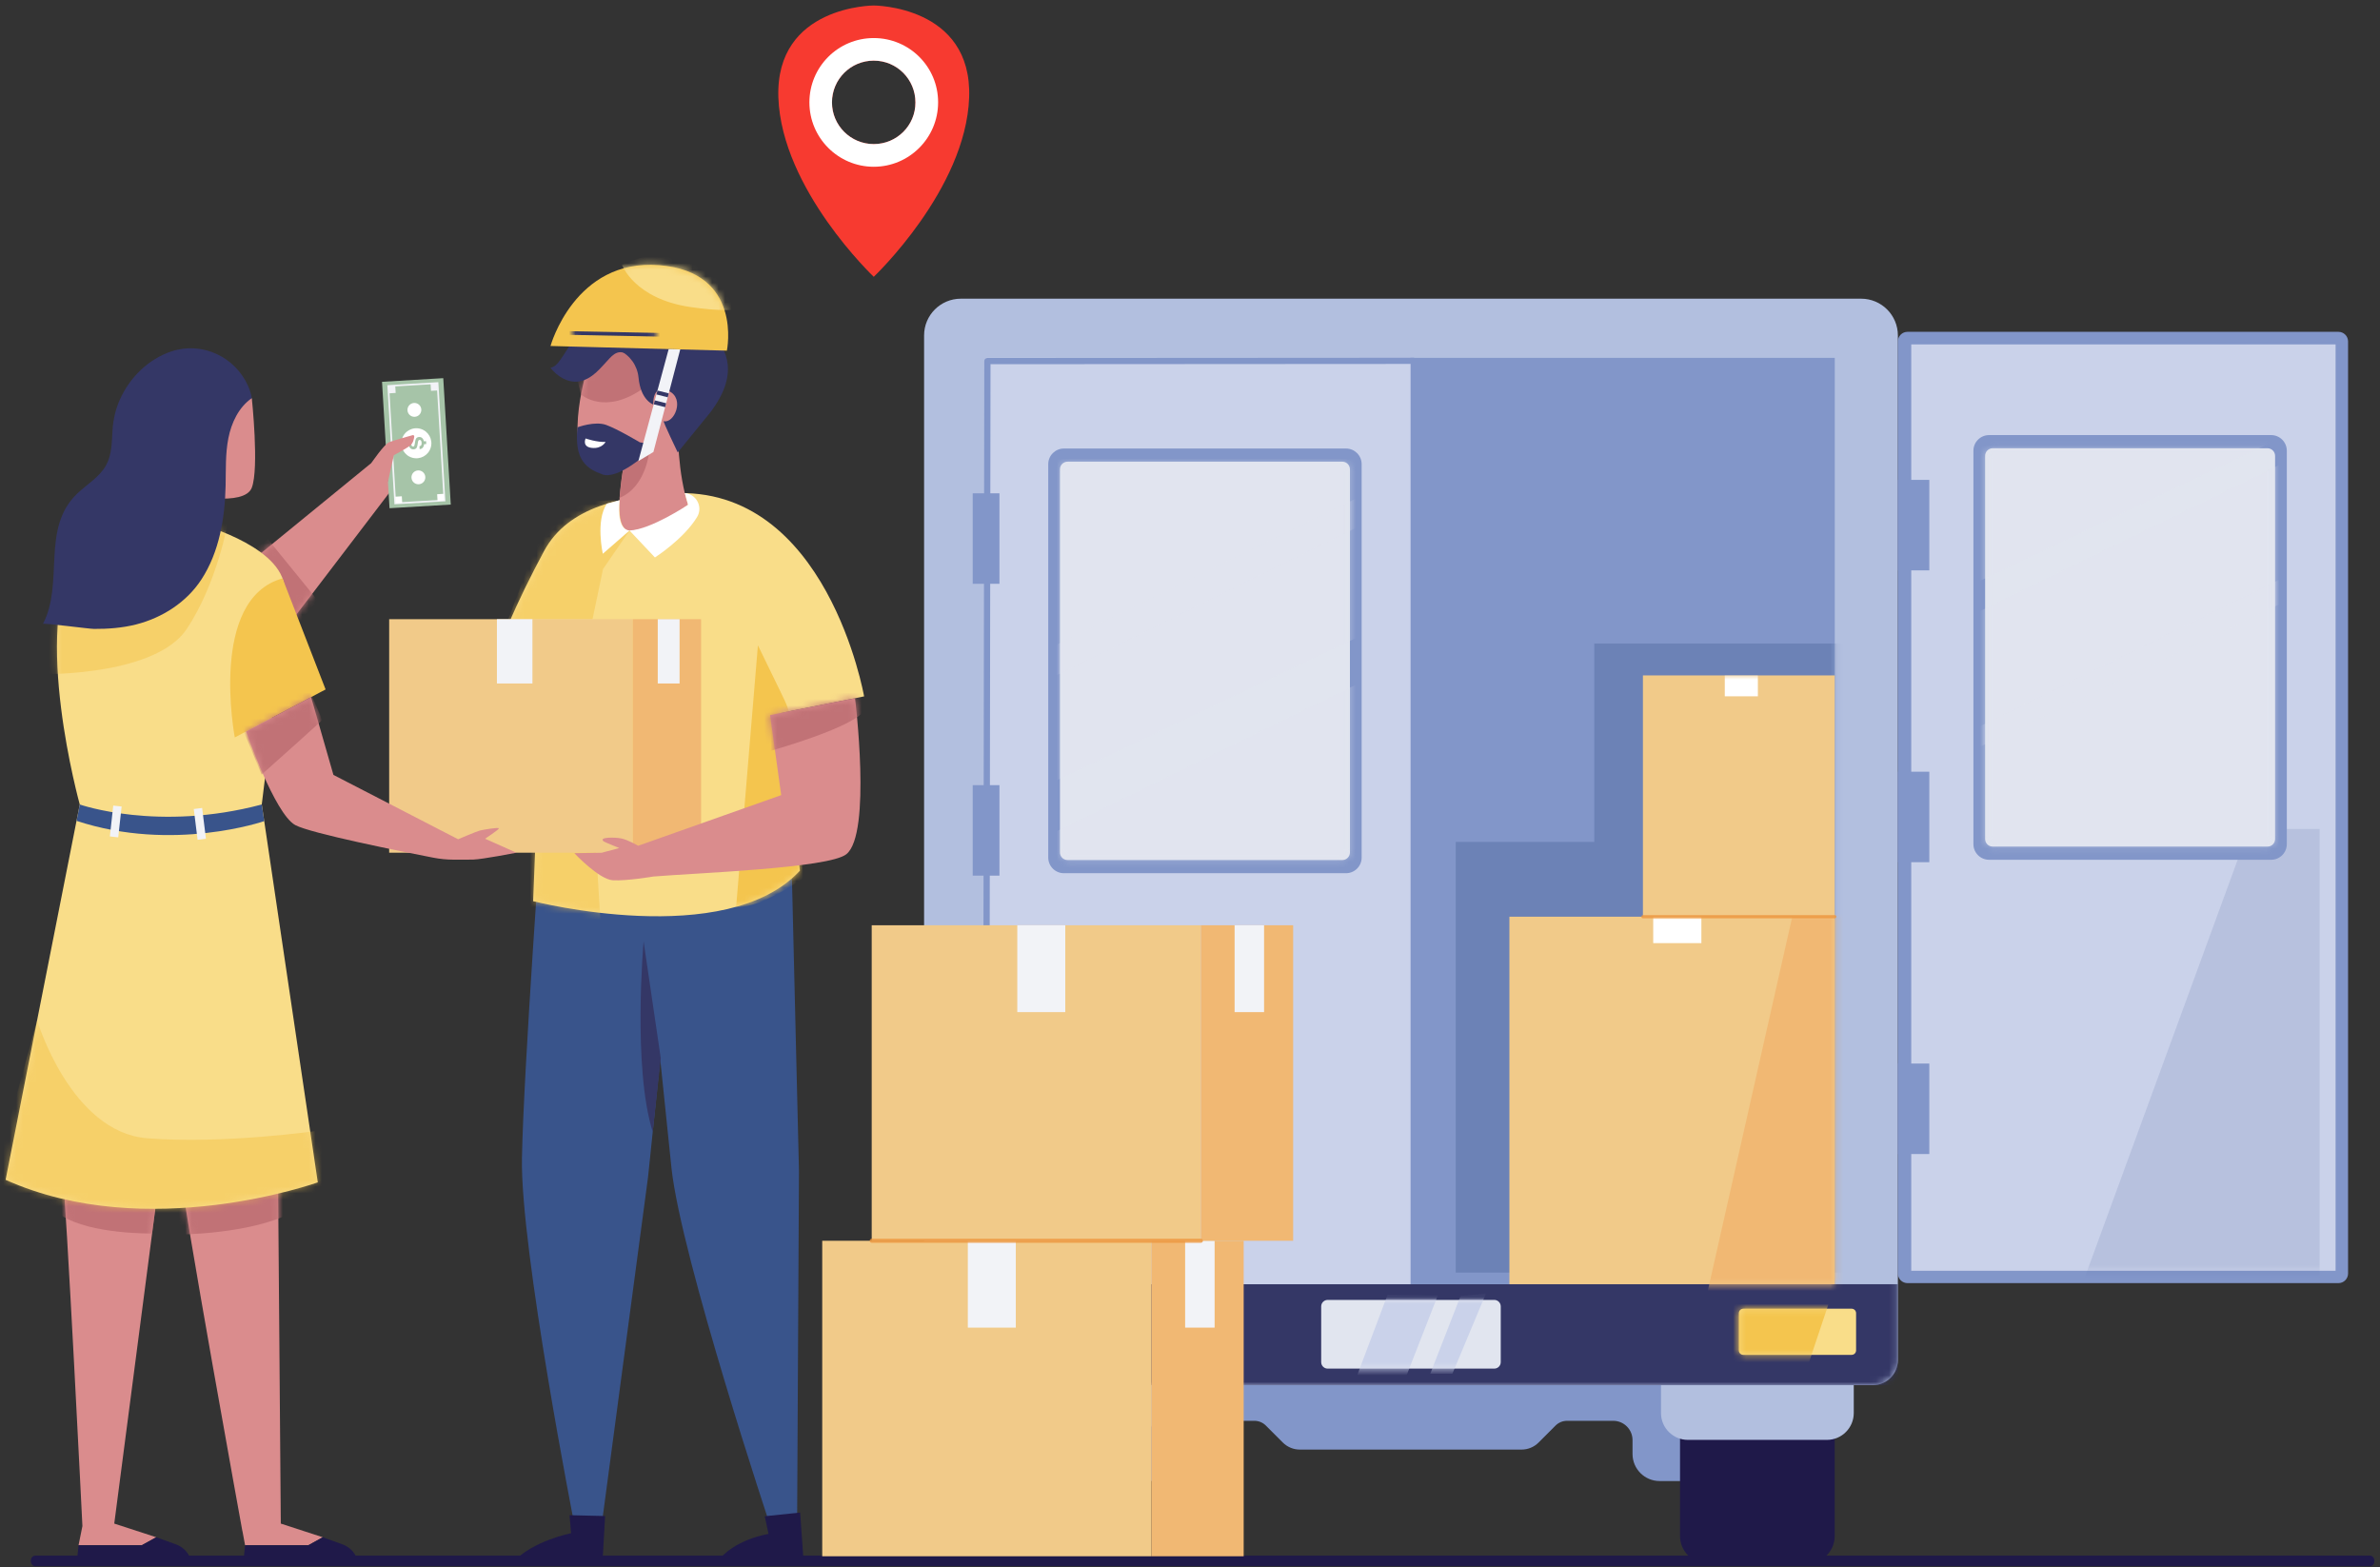 <svg width="366" height="241" viewBox="0 0 366 241" fill="none" xmlns="http://www.w3.org/2000/svg">
<rect x="0" y="0" width="366" height="241" fill="#333333" stroke="none"/>
<path d="M83.399 125.042C83.399 125.042 80.537 164.058 80.266 178.07C79.995 192.082 88.403 234.845 88.403 234.845L92.627 233.736L99.661 180.98L105.459 125.04L83.399 125.042Z" fill="#39548B"/>
<path d="M93.054 233.135L87.585 233.008L87.818 235.784C87.818 235.784 81.96 236.907 78.94 240.211H92.656L93.054 233.135Z" fill="#1F1949"/>
<path d="M98.141 130.062L103.26 179.619C104.768 193.553 118.538 234.902 118.538 234.902L122.586 233.267L122.867 180.044L121.606 127.55L99.837 130.424" fill="#39548B"/>
<path d="M123.045 232.601L117.604 233.169L118.186 235.893C118.186 235.893 112.768 236.675 110.192 240.336H123.595L123.045 232.601Z" fill="#1F1949"/>
<path d="M132.882 107.089C132.882 107.089 127.199 74.502 103.326 75.868C96.056 76.284 87.4 77.76 83.645 84.778C79.686 92.179 75.948 100.156 74.075 108.366L83.046 111.649L81.985 138.586C81.985 138.586 111.682 146.178 123.013 133.885L119.832 109.692L132.882 107.089Z" fill="#F9DD89"/>
<mask id="mask0_52074_536420" style="mask-type:luminance" maskUnits="userSpaceOnUse" x="74" y="75" width="59" height="66">
<path d="M132.882 107.089C132.882 107.089 127.199 74.502 103.326 75.868C96.056 76.284 87.4 77.76 83.645 84.778C79.686 92.179 75.948 100.156 74.075 108.366L83.046 111.649L81.985 138.586C81.985 138.586 111.682 146.178 123.013 133.885L119.832 109.692L132.882 107.089Z" fill="white"/>
</mask>
<g mask="url(#mask0_52074_536420)">
<path d="M113.207 139.45C114.323 126.047 115.438 112.641 116.554 99.238C117.759 101.712 118.962 104.188 120.167 106.663C120.516 107.38 120.865 108.098 121.13 108.85C121.517 109.955 121.715 111.115 121.91 112.268C123.106 119.327 124.302 126.386 125.496 133.443C125.555 133.789 123.193 135.26 122.869 135.483C121.879 136.165 120.848 136.788 119.784 137.347C117.775 138.406 115.524 139.546 113.207 139.45Z" fill="#F4C54E"/>
</g>
<mask id="mask1_52074_536420" style="mask-type:luminance" maskUnits="userSpaceOnUse" x="74" y="75" width="59" height="66">
<path d="M132.882 107.089C132.882 107.089 127.199 74.502 103.326 75.868C96.056 76.284 87.4 77.76 83.645 84.778C79.686 92.179 75.948 100.156 74.075 108.366L83.046 111.649L81.985 138.586C81.985 138.586 111.682 146.178 123.013 133.885L119.832 109.692L132.882 107.089Z" fill="white"/>
</mask>
<g mask="url(#mask1_52074_536420)">
<path opacity="0.53" d="M94.573 76.925L93.127 83.373L96.808 81.582L92.736 87.507L91.12 95.219H78.156L84.947 77.249L94.573 76.925Z" fill="#F4C54E"/>
</g>
<mask id="mask2_52074_536420" style="mask-type:luminance" maskUnits="userSpaceOnUse" x="74" y="75" width="59" height="66">
<path d="M132.882 107.089C132.882 107.089 127.199 74.502 103.326 75.868C96.056 76.284 87.4 77.76 83.645 84.778C79.686 92.179 75.948 100.156 74.075 108.366L83.046 111.649L81.985 138.586C81.985 138.586 111.682 146.178 123.013 133.885L119.832 109.692L132.882 107.089Z" fill="white"/>
</mask>
<g mask="url(#mask2_52074_536420)">
<path opacity="0.53" d="M91.534 128.419L92.336 141.635L80.259 140.903V128.419H91.534Z" fill="#F4C54E"/>
</g>
<path d="M101.616 162.747L98.973 144.763C98.973 144.763 97.258 164.145 100.377 174.069L101.616 162.747Z" fill="#343766"/>
<path d="M134.368 0.845C134.368 0.845 119.214 0.845 119.698 14.997C120.199 29.149 134.368 42.567 134.368 42.567C134.368 42.567 148.537 29.149 149.037 14.997C149.538 0.845 134.368 0.845 134.368 0.845ZM134.368 22.157C130.813 22.157 127.942 19.286 127.942 15.748C127.942 12.194 130.813 9.323 134.368 9.323C137.922 9.323 140.776 12.194 140.776 15.748C140.793 19.286 137.922 22.157 134.368 22.157Z" fill="#F73A30"/>
<path d="M134.368 5.852C128.894 5.852 124.471 10.274 124.471 15.748C124.471 21.206 128.911 25.645 134.368 25.645C139.825 25.645 144.264 21.206 144.264 15.748C144.281 10.274 139.842 5.852 134.368 5.852ZM134.368 22.157C130.813 22.157 127.943 19.286 127.943 15.748C127.943 12.194 130.813 9.323 134.368 9.323C137.923 9.323 140.776 12.194 140.776 15.748C140.793 19.286 137.923 22.157 134.368 22.157Z" fill="white"/>
<path d="M97.315 95.219H59.847V131.129H97.315V95.219Z" fill="#F1CA89"/>
<path d="M107.814 95.219H97.315V131.129H107.814V95.219Z" fill="#F1B873"/>
<path d="M81.878 95.219H76.417V105.106H81.878V95.219Z" fill="#F2F3F7"/>
<path d="M104.506 95.219H101.15V105.106H104.506V95.219Z" fill="#F2F3F7"/>
<path d="M131.489 107.366L118.425 109.971L120.134 122.276L98.141 130.062C98.141 130.062 96.59 129.162 95.576 128.944C94.562 128.726 91.924 128.707 92.859 129.405C93.018 129.522 95.239 130.413 95.239 130.413L92.556 131.127L88.326 131.204C88.326 131.204 92.113 135.248 94.248 135.369C96.383 135.49 100.471 134.792 100.473 134.792C107.284 134.23 127.457 133.523 130.158 131.358C134.073 128.217 131.489 107.366 131.489 107.366Z" fill="#DA8C8D"/>
<mask id="mask3_52074_536420" style="mask-type:luminance" maskUnits="userSpaceOnUse" x="88" y="107" width="45" height="29">
<path d="M131.489 107.366L118.425 109.971L120.134 122.276L98.141 130.062C98.141 130.062 96.59 129.162 95.576 128.944C94.562 128.726 91.924 128.707 92.859 129.405C93.018 129.522 95.239 130.413 95.239 130.413L92.556 131.127L88.326 131.204C88.326 131.204 92.113 135.248 94.248 135.369C96.383 135.49 100.471 134.792 100.473 134.792C107.284 134.23 127.457 133.523 130.158 131.358C134.073 128.217 131.489 107.366 131.489 107.366Z" fill="white"/>
</mask>
<g mask="url(#mask3_52074_536420)">
<path d="M118.243 115.537C118.243 115.537 131.104 111.961 132.88 109.301L132.325 105.104L116.776 109.208L118.243 115.537Z" fill="#C17276"/>
</g>
<path d="M93.473 72.52C85.784 72.961 89.924 58.115 89.924 58.115C92.02 48.291 101.416 51.285 104.06 56.876C104.918 58.692 104.909 60.932 104.249 63.144C104.143 66.806 104.268 72.824 105.813 77.626C105.813 77.626 100.56 81.662 96.808 81.584C94.726 81.541 95.085 76.535 95.817 72.09C95.064 72.322 94.282 72.474 93.473 72.52Z" fill="#DA8C8D"/>
<mask id="mask4_52074_536420" style="mask-type:luminance" maskUnits="userSpaceOnUse" x="88" y="51" width="18" height="31">
<path d="M93.473 72.52C85.784 72.961 89.924 58.115 89.924 58.115C92.02 48.291 101.416 51.285 104.06 56.876C104.918 58.692 104.909 60.932 104.249 63.144C104.143 66.806 104.268 72.824 105.813 77.626C105.813 77.626 100.56 81.662 96.808 81.584C94.726 81.541 95.085 76.535 95.817 72.09C95.064 72.322 94.282 72.474 93.473 72.52Z" fill="white"/>
</mask>
<g mask="url(#mask4_52074_536420)">
<path d="M89.353 60.661C89.353 60.661 92.996 63.989 99.052 59.622C105.107 55.255 101.567 52.395 101.567 52.395L95.035 50.318L88.166 55.882L89.353 60.661Z" fill="#C17276"/>
</g>
<path d="M95.814 72.11C95.814 72.11 96.978 71.774 99.838 69.439C99.838 69.439 99.38 74.857 95.283 76.562C95.283 76.562 95.665 72.986 95.814 72.11Z" fill="#C17276"/>
<path d="M98.193 58.056C98.527 61.582 100.46 62.205 100.46 62.205C100.46 62.205 100.259 58.924 102.829 60.115C105.4 61.307 103.647 65.183 102.067 64.767C101.885 64.719 104.222 69.576 104.222 69.576L109.212 63.444C117.99 51.953 102.801 47.604 102.801 47.604C102.801 47.604 98.04 45.585 92.395 50.721C87.671 55.018 90.128 57.276 90.128 57.276C90.128 57.276 92.407 52.637 95.141 53.836C95.167 53.849 95.194 53.859 95.223 53.872C96.89 54.625 98.02 56.234 98.193 58.056Z" fill="#343766"/>
<path d="M93.759 55.084C93.05 55.821 92.406 56.627 91.64 57.307C90.874 57.987 89.956 58.547 88.941 58.672C87.286 58.876 85.675 57.876 84.656 56.559C85.311 56.444 85.781 55.879 86.166 55.336C87.618 53.285 88.767 50.966 90.667 49.323C91.281 48.791 91.981 48.334 92.77 48.138C94.442 47.724 96.322 48.682 97.045 50.246C97.488 51.205 97.492 52.328 97.142 53.315C97.02 53.658 96.851 54.197 96.437 54.274C96.108 54.334 95.76 54.165 95.431 54.159C94.744 54.147 94.209 54.616 93.759 55.084Z" fill="#343766"/>
<path d="M88.814 65.71C88.814 65.71 91.47 64.715 93.218 65.346C94.966 65.976 98.397 68.023 98.397 68.023L100.482 68.313L99.837 69.437C99.837 69.437 95.076 73.84 92.638 72.956C90.197 72.072 88.273 70.757 88.814 65.71Z" fill="#343766"/>
<path d="M90.054 67.429C90.054 67.429 91.804 68.036 93.127 67.954C93.127 67.954 92.582 69.041 91.019 68.877C89.455 68.713 90.054 67.429 90.054 67.429Z" fill="white"/>
<path d="M96.808 81.582L100.716 85.724C100.716 85.724 105.131 82.912 107.198 79.51C108.133 77.969 107.105 75.982 105.311 75.825L105.813 77.624C105.813 77.624 100.095 81.443 96.808 81.582Z" fill="white"/>
<path d="M96.808 81.582L92.702 85.158C92.702 85.158 91.549 80.029 93.336 77.451L95.283 76.923C95.283 76.924 94.669 81.432 96.808 81.582Z" fill="white"/>
<path d="M111.781 53.924L84.658 53.206C84.658 53.206 88.369 39.767 101.344 40.772C114.321 41.777 111.781 53.924 111.781 53.924Z" fill="#F4C54E"/>
<mask id="mask5_52074_536420" style="mask-type:luminance" maskUnits="userSpaceOnUse" x="84" y="40" width="28" height="14">
<path d="M111.781 53.924L84.658 53.206C84.658 53.206 88.369 39.767 101.344 40.772C114.321 41.777 111.781 53.924 111.781 53.924Z" fill="white"/>
</mask>
<g mask="url(#mask5_52074_536420)">
<path d="M95.646 40.718C95.646 40.718 97.526 45.947 106.162 47.215C114.799 48.484 116.331 46.742 116.331 46.742C116.331 46.742 113.127 40.892 107.903 39.149C102.681 37.409 95.646 40.718 95.646 40.718Z" fill="#F9DD89"/>
</g>
<mask id="mask6_52074_536420" style="mask-type:luminance" maskUnits="userSpaceOnUse" x="88" y="38" width="14" height="28">
<path d="M101.456 38.407L100.196 65.51C100.196 65.51 86.834 61.53 88.098 48.578C89.363 35.624 101.456 38.407 101.456 38.407Z" fill="white"/>
</mask>
<g mask="url(#mask6_52074_536420)">
<path d="M85.427 50.888L85.416 51.449L111.978 51.98L111.99 51.42L85.427 50.888Z" fill="#343766"/>
</g>
<path d="M102.828 53.686L98.17 70.905L100.482 69.507L104.609 53.735L102.828 53.686Z" fill="#F2F3F7"/>
<path d="M102.84 60.493L101.102 60.056L100.95 60.66L102.688 61.097L102.84 60.493Z" fill="#343766"/>
<path d="M102.444 62.01L100.694 61.569L100.542 62.173L102.292 62.614L102.444 62.01Z" fill="#343766"/>
<path d="M39.788 85.349L57.785 70.648L60.354 75.137L45.037 95.219L39.788 85.349Z" fill="#DA8C8D"/>
<mask id="mask7_52074_536420" style="mask-type:luminance" maskUnits="userSpaceOnUse" x="39" y="70" width="22" height="26">
<path d="M39.788 85.349L57.785 70.648L60.354 75.137L45.037 95.219L39.788 85.349Z" fill="white"/>
</mask>
<g mask="url(#mask7_52074_536420)">
<path d="M45.353 96.48C45.224 96.63 45.149 96.717 45.149 96.717L38.187 85.12L41.206 82.928L48.87 92.349C48.87 92.349 46.129 95.567 45.353 96.48Z" fill="#C17276"/>
</g>
<path d="M69.318 77.595L68.165 58.155L58.75 58.714L59.903 78.153L69.318 77.595Z" fill="#A6C4A8"/>
<path d="M59.568 59.233L60.656 77.553L68.494 77.089L67.407 58.769L59.568 59.233ZM59.904 60.483L60.845 60.427L60.786 59.424L66.22 59.101L66.279 60.104L67.22 60.049L68.216 76.842L60.9 77.276L59.904 60.483Z" fill="#F2F3F7"/>
<path d="M61.853 77.344L61.792 76.321L60.769 76.382L60.83 77.404L61.853 77.344Z" fill="white"/>
<path d="M68.31 76.962L68.249 75.94L67.226 76L67.287 77.023L68.31 76.962Z" fill="white"/>
<path d="M66.247 68.811C66.603 67.586 65.899 66.304 64.674 65.948C63.449 65.591 62.167 66.296 61.811 67.521C61.455 68.746 62.159 70.028 63.384 70.384C64.609 70.74 65.891 70.036 66.247 68.811Z" fill="white"/>
<path d="M62.525 68.493L62.869 68.47C62.907 68.659 62.98 68.805 63.089 68.911C63.233 69.05 63.407 69.112 63.608 69.1C63.83 69.084 63.987 68.998 64.081 68.837C64.137 68.743 64.183 68.575 64.221 68.33L64.258 68.082C64.279 67.938 64.306 67.831 64.342 67.761C64.378 67.693 64.433 67.656 64.508 67.65C64.635 67.641 64.728 67.702 64.783 67.834C64.811 67.904 64.831 67.995 64.838 68.109C64.851 68.298 64.813 68.436 64.726 68.52C64.677 68.566 64.603 68.6 64.501 68.621L64.531 69.071C64.767 69.055 64.945 68.957 65.067 68.778C65.154 68.652 65.204 68.495 65.219 68.309L65.554 68.286L65.524 67.841L65.194 67.865C65.154 67.67 65.079 67.516 64.969 67.404C64.82 67.254 64.644 67.186 64.438 67.2C64.237 67.215 64.088 67.291 63.992 67.434C63.929 67.525 63.883 67.659 63.855 67.836L63.788 68.239C63.764 68.395 63.739 68.496 63.715 68.546C63.681 68.623 63.623 68.662 63.542 68.67C63.455 68.675 63.383 68.643 63.33 68.573C63.276 68.502 63.244 68.405 63.235 68.28C63.228 68.168 63.24 68.073 63.273 67.995C63.323 67.877 63.414 67.811 63.549 67.793L63.517 67.34C63.278 67.365 63.101 67.466 62.987 67.645C62.914 67.761 62.867 67.889 62.848 68.031L62.492 68.055L62.525 68.493Z" fill="#A6C4A8"/>
<path d="M63.788 64.096C64.376 64.06 64.824 63.557 64.79 62.969C64.754 62.382 64.251 61.934 63.663 61.968C63.076 62.004 62.628 62.507 62.662 63.094C62.698 63.682 63.201 64.13 63.788 64.096Z" fill="white"/>
<path d="M64.404 74.47C64.992 74.434 65.44 73.931 65.406 73.343C65.37 72.756 64.867 72.308 64.279 72.342C63.692 72.377 63.244 72.881 63.278 73.468C63.312 74.056 63.817 74.504 64.404 74.47Z" fill="white"/>
<path d="M57.108 71.201C57.108 71.201 59.072 68.325 59.824 68.011C60.441 67.752 62.682 67.131 63.458 66.918C63.594 66.881 63.722 66.993 63.706 67.134C63.662 67.518 63.515 68.189 63.048 68.545C62.45 69 60.566 70.003 60.566 70.003L59.659 74.115L57.108 71.201Z" fill="#DA8C8D"/>
<path d="M43.182 234.299L42.736 178.371H27.47C28.266 185.987 37.275 235.464 37.275 235.464H37.287L37.689 237.624H47.42L49.634 236.4L43.182 234.299Z" fill="#DA8C8D"/>
<mask id="mask8_52074_536420" style="mask-type:luminance" maskUnits="userSpaceOnUse" x="27" y="178" width="23" height="60">
<path d="M43.182 234.299L42.736 178.371H27.47C28.266 185.987 37.275 235.464 37.275 235.464H37.287L37.689 237.624H47.42L49.634 236.4L43.182 234.299Z" fill="white"/>
</mask>
<g mask="url(#mask8_52074_536420)">
<path d="M27.47 189.843C27.47 189.843 38.185 189.843 44.788 186.542L43.88 175.483L24.866 176.474L27.47 189.843Z" fill="#C17276"/>
</g>
<path d="M49.637 236.4L52.679 237.498C53.734 237.878 54.561 238.715 54.928 239.774L55.091 240.242H37.417L37.692 237.624H47.423L49.637 236.4Z" fill="#1F1949"/>
<path d="M17.571 234.299L24.866 178.371H9.48C10.277 185.987 12.674 234.682 12.674 234.682L12.08 237.623H21.811L24.025 236.398L17.571 234.299Z" fill="#DA8C8D"/>
<mask id="mask9_52074_536420" style="mask-type:luminance" maskUnits="userSpaceOnUse" x="9" y="178" width="16" height="60">
<path d="M17.571 234.299L24.866 178.371H9.48C10.277 185.987 12.674 234.682 12.674 234.682L12.08 237.623H21.811L24.025 236.398L17.571 234.299Z" fill="white"/>
</mask>
<g mask="url(#mask9_52074_536420)">
<path d="M23.389 189.686C23.389 189.686 13.952 189.845 9.48 186.93V178.371H24.866L23.389 189.686Z" fill="#C17276"/>
</g>
<path d="M24.028 236.4L27.07 237.498C28.125 237.878 28.952 238.715 29.32 239.774L29.482 240.242H11.807L12.082 237.624H21.813L24.028 236.4Z" fill="#1F1949"/>
<path d="M30.044 80.397C30.044 80.397 42.657 83.594 43.723 89.951C44.151 92.506 40.254 123.713 40.254 123.713L48.87 181.822C48.87 181.822 22.664 191.236 0.86 181.433L12.265 123.713C12.265 123.713 4.784 96.716 11.682 85.731C15.641 79.429 30.044 80.397 30.044 80.397Z" fill="#F9DD89"/>
<mask id="mask10_52074_536420" style="mask-type:luminance" maskUnits="userSpaceOnUse" x="0" y="80" width="49" height="106">
<path d="M30.044 80.397C30.044 80.397 42.657 83.594 43.723 89.951C44.151 92.506 40.254 123.713 40.254 123.713L48.87 181.822C48.87 181.822 22.664 191.236 0.86 181.433L12.265 123.713C12.265 123.713 4.784 96.716 11.682 85.731C15.641 79.429 30.044 80.397 30.044 80.397Z" fill="white"/>
</mask>
<g mask="url(#mask10_52074_536420)">
<path opacity="0.53" d="M7.324 103.653C7.324 103.653 24.026 103.797 28.725 96.717C33.425 89.635 35.036 80.343 35.036 80.343L8.773 76.685L7.324 103.653Z" fill="#F4C54E"/>
</g>
<mask id="mask11_52074_536420" style="mask-type:luminance" maskUnits="userSpaceOnUse" x="0" y="80" width="49" height="106">
<path d="M30.044 80.397C30.044 80.397 42.657 83.594 43.723 89.951C44.151 92.506 40.254 123.713 40.254 123.713L48.87 181.822C48.87 181.822 22.664 191.236 0.86 181.433L12.265 123.713C12.265 123.713 4.784 96.716 11.682 85.731C15.641 79.429 30.044 80.397 30.044 80.397Z" fill="white"/>
</mask>
<g mask="url(#mask11_52074_536420)">
<path opacity="0.53" d="M5.706 156.906C5.706 156.906 10.864 174.123 22.664 175.047C34.465 175.972 48.87 173.887 48.87 173.887L51.903 184.336C51.903 184.336 31.847 188.786 26.201 188.593C20.554 188.401 -1.893 184.53 -1.893 184.53L5.706 156.906Z" fill="#F4C54E"/>
</g>
<path d="M38.722 61.227C38.722 61.227 39.872 71.981 38.722 74.998C37.573 78.015 28.725 76.062 28.725 76.062V60.288L38.722 61.227Z" fill="#DA8C8D"/>
<path d="M38.722 61.227C36.716 62.618 35.589 64.996 35.118 67.391C34.647 69.785 34.747 72.251 34.695 74.689C34.588 79.656 33.727 84.903 30.96 89.13C28.672 92.629 24.955 95 20.938 96.025C18.83 96.562 16.611 96.731 14.44 96.714C13.694 96.708 6.692 95.776 6.606 95.937C9.907 89.632 6.255 81.273 11.876 75.902C13.361 74.482 15.338 73.354 16.336 71.503C17.241 69.825 17.184 67.884 17.31 66.036C17.419 64.435 17.792 62.886 18.448 61.418C19.944 58.065 22.811 55.232 26.319 54.05C31.026 52.463 36.123 54.816 38.149 59.345C38.419 59.947 38.619 60.577 38.722 61.227Z" fill="#343766"/>
<path d="M43.448 88.943L50.071 106.024L36.107 113.404C36.107 113.402 32.028 92.118 43.448 88.943Z" fill="#F4C54E"/>
<path d="M12.267 123.715C12.267 123.715 24.328 127.96 40.256 123.715L40.634 126.273C40.634 126.273 26.615 131.131 11.771 126.23L12.267 123.715Z" fill="#39548B"/>
<path d="M18.704 124.026L17.416 123.884L16.895 128.626L18.183 128.767L18.704 124.026Z" fill="#F2F3F7"/>
<path d="M31.085 124.251L29.799 124.411L30.387 129.145L31.673 128.985L31.085 124.251Z" fill="#F2F3F7"/>
<path d="M74.596 128.98C74.596 128.98 76.653 127.627 76.719 127.398C76.785 127.169 74.295 127.594 73.78 127.726C73.268 127.857 70.451 129.06 70.451 129.06L51.276 119.165L47.839 107.204L37.837 112.49C37.837 112.49 42.241 125.131 45.39 126.873C47.688 128.144 61.902 130.976 66.632 131.895C67.655 132.093 68.694 132.195 69.737 132.2C70.758 132.204 72.031 132.206 72.77 132.188C74.146 132.156 79.422 131.131 79.422 131.131L74.596 128.98Z" fill="#DA8C8D"/>
<mask id="mask12_52074_536420" style="mask-type:luminance" maskUnits="userSpaceOnUse" x="37" y="107" width="43" height="26">
<path d="M74.596 128.98C74.596 128.98 76.653 127.627 76.719 127.398C76.785 127.169 74.295 127.594 73.78 127.726C73.268 127.857 70.451 129.06 70.451 129.06L51.276 119.165L47.839 107.204L37.837 112.49C37.837 112.49 42.241 125.131 45.39 126.873C47.688 128.144 61.902 130.976 66.632 131.895C67.655 132.093 68.694 132.195 69.737 132.2C70.758 132.204 72.031 132.206 72.77 132.188C74.146 132.156 79.422 131.131 79.422 131.131L74.596 128.98Z" fill="white"/>
</mask>
<g mask="url(#mask12_52074_536420)">
<path d="M49.532 110.76C47.056 113.038 44.53 115.264 42.025 117.511C41.427 118.047 40.831 118.584 40.233 119.12C39.081 116.335 37.928 113.55 36.776 110.767C40.211 108.919 43.644 107.071 47.079 105.222C47.179 105.168 49.416 110.249 49.532 110.76Z" fill="#C17276"/>
</g>
<path d="M216.898 213.014H216.503H175.056V227.754H178.66C180.961 227.754 182.825 225.889 182.825 223.589V221.459C182.825 219.821 184.153 218.492 185.792 218.492H192.897C193.561 218.492 194.199 218.757 194.668 219.226L197.28 221.838C197.971 222.529 198.908 222.918 199.885 222.918H216.501H216.896H233.993C234.969 222.918 235.907 222.531 236.598 221.84L239.209 219.228C239.679 218.758 240.316 218.494 240.98 218.494H248.085C249.724 218.494 251.053 219.822 251.053 221.461V223.591C251.053 225.892 252.918 227.756 255.217 227.756H258.822V213.015H216.898V213.014Z" fill="#8296C9"/>
<path d="M170.802 240.449H155.517C153.167 240.449 151.264 238.544 151.264 236.196V208.845H175.056V236.196C175.056 238.546 173.151 240.449 170.802 240.449Z" fill="#1F1949"/>
<path d="M277.893 240.449H262.608C260.259 240.449 258.356 238.544 258.356 236.196V208.845H282.147V236.196C282.147 238.546 280.243 240.449 277.893 240.449Z" fill="#1F1949"/>
<path d="M173.49 221.427H152.107C149.825 221.427 147.976 219.578 147.976 217.296V208.847H177.621V217.296C177.621 219.578 175.772 221.427 173.49 221.427Z" fill="#B2BFDF"/>
<path d="M280.942 221.427H259.561C257.279 221.427 255.43 219.578 255.43 217.296V208.847H285.075V217.296C285.073 219.578 283.224 221.427 280.942 221.427Z" fill="#B2BFDF"/>
<path d="M286.207 45.933H147.758C144.637 45.933 142.108 48.463 142.108 51.583V174.619V181.608V209.168C142.108 211.291 143.829 213.014 145.953 213.014H288.014C290.136 213.014 291.859 211.293 291.859 209.168V181.608V174.619V51.583C291.857 48.463 289.328 45.933 286.207 45.933Z" fill="#B2BFDF"/>
<mask id="mask13_52074_536420" style="mask-type:luminance" maskUnits="userSpaceOnUse" x="142" y="45" width="150" height="169">
<path d="M286.207 45.933H147.758C144.637 45.933 142.108 48.463 142.108 51.583V174.619V181.608V209.168C142.108 211.291 143.829 213.014 145.953 213.014H288.014C290.136 213.014 291.859 211.293 291.859 209.168V181.608V174.619V51.583C291.857 48.463 289.328 45.933 286.207 45.933Z" fill="white"/>
</mask>
<g mask="url(#mask13_52074_536420)">
<path d="M291.857 197.488H142.106V213.015H291.857V197.488Z" fill="#343766"/>
</g>
<path d="M282.153 55.029H216.898V197.488H282.153V55.029Z" fill="#8296C9"/>
<mask id="mask14_52074_536420" style="mask-type:luminance" maskUnits="userSpaceOnUse" x="216" y="55" width="67" height="143">
<path d="M282.153 55.029H216.898V197.488H282.153V55.029Z" fill="white"/>
</mask>
<g mask="url(#mask14_52074_536420)">
<path opacity="0.3" d="M245.168 98.958V129.474H223.864V195.699H285.432V134.657V115.187V98.958H245.168Z" fill="#39548B"/>
</g>
<path d="M229.791 210.468H204.173C203.623 210.468 203.175 210.022 203.175 209.47V200.899C203.175 200.349 203.621 199.901 204.173 199.901H229.791C230.34 199.901 230.788 200.347 230.788 200.899V209.47C230.788 210.022 230.342 210.468 229.791 210.468Z" fill="#E1E5EF"/>
<mask id="mask15_52074_536420" style="mask-type:luminance" maskUnits="userSpaceOnUse" x="203" y="199" width="28" height="12">
<path d="M229.791 210.468H204.173C203.623 210.468 203.175 210.022 203.175 209.47V200.899C203.175 200.349 203.621 199.901 204.173 199.901H229.791C230.34 199.901 230.788 200.347 230.788 200.899V209.47C230.788 210.022 230.342 210.468 229.791 210.468Z" fill="white"/>
</mask>
<g mask="url(#mask15_52074_536420)">
<path d="M221.104 199.225L216.309 211.503H208.707L213.384 199.107L221.104 199.225Z" fill="#CAD2EA"/>
</g>
<mask id="mask16_52074_536420" style="mask-type:luminance" maskUnits="userSpaceOnUse" x="203" y="199" width="28" height="12">
<path d="M229.791 210.468H204.173C203.623 210.468 203.175 210.022 203.175 209.47V200.899C203.175 200.349 203.621 199.901 204.173 199.901H229.791C230.34 199.901 230.788 200.347 230.788 200.899V209.47C230.788 210.022 230.342 210.468 229.791 210.468Z" fill="white"/>
</mask>
<g mask="url(#mask16_52074_536420)">
<path d="M224.608 199.294L219.947 211.26H223.348L228.512 198.917L224.608 199.294Z" fill="#CAD2EA"/>
</g>
<path d="M282.151 140.971H232.117V197.486H282.151V140.971Z" fill="#F1CA89"/>
<mask id="mask17_52074_536420" style="mask-type:luminance" maskUnits="userSpaceOnUse" x="232" y="140" width="51" height="58">
<path d="M282.151 140.971H232.117V197.486H282.151V140.971Z" fill="white"/>
</mask>
<g mask="url(#mask17_52074_536420)">
<path d="M261.641 140.971H254.234V145.034H261.641V140.971Z" fill="white"/>
</g>
<mask id="mask18_52074_536420" style="mask-type:luminance" maskUnits="userSpaceOnUse" x="232" y="140" width="51" height="58">
<path d="M282.151 140.971H232.117V197.486H282.151V140.971Z" fill="white"/>
</mask>
<g mask="url(#mask18_52074_536420)">
<path d="M276.217 138.324L262.355 199.701H286.484V138.068L276.217 138.324Z" fill="#F1B873"/>
</g>
<path d="M282.151 103.867H252.652V140.971H282.151V103.867Z" fill="#F1CA89"/>
<mask id="mask19_52074_536420" style="mask-type:luminance" maskUnits="userSpaceOnUse" x="252" y="103" width="31" height="38">
<path d="M282.151 103.867H252.652V140.971H282.151V103.867Z" fill="white"/>
</mask>
<g mask="url(#mask19_52074_536420)">
<path d="M270.329 103.867H265.24V107.079H270.329V103.867Z" fill="white"/>
</g>
<path opacity="0.8" d="M282.151 141.216H252.652C252.518 141.216 252.408 141.107 252.408 140.971C252.408 140.835 252.516 140.727 252.652 140.727H282.151C282.285 140.727 282.396 140.835 282.396 140.971C282.396 141.107 282.287 141.216 282.151 141.216Z" fill="#ED963E"/>
<path d="M165.357 208.352H148.701C148.32 208.352 148.013 208.045 148.013 207.665V201.942C148.013 201.561 148.32 201.254 148.701 201.254H165.357C165.737 201.254 166.044 201.561 166.044 201.942V207.665C166.046 208.043 165.737 208.352 165.357 208.352Z" fill="#F9DD89"/>
<mask id="mask20_52074_536420" style="mask-type:luminance" maskUnits="userSpaceOnUse" x="148" y="201" width="19" height="8">
<path d="M165.357 208.352H148.701C148.32 208.352 148.013 208.045 148.013 207.665V201.942C148.013 201.561 148.32 201.254 148.701 201.254H165.357C165.737 201.254 166.044 201.561 166.044 201.942V207.665C166.046 208.043 165.737 208.352 165.357 208.352Z" fill="white"/>
</mask>
<g mask="url(#mask20_52074_536420)">
<path d="M157.03 199.901L153.701 210.468H146.378V199.901H157.03Z" fill="#F4C54E"/>
</g>
<path d="M284.745 208.352H268.089C267.709 208.352 267.402 208.045 267.402 207.665V201.942C267.402 201.561 267.709 201.254 268.089 201.254H284.745C285.125 201.254 285.432 201.561 285.432 201.942V207.665C285.432 208.043 285.125 208.352 284.745 208.352Z" fill="#F9DD89"/>
<mask id="mask21_52074_536420" style="mask-type:luminance" maskUnits="userSpaceOnUse" x="267" y="201" width="19" height="8">
<path d="M284.745 208.352H268.089C267.709 208.352 267.402 208.045 267.402 207.665V201.942C267.402 201.561 267.709 201.254 268.089 201.254H284.745C285.125 201.254 285.432 201.561 285.432 201.942V207.665C285.432 208.043 285.125 208.352 284.745 208.352Z" fill="white"/>
</mask>
<g mask="url(#mask21_52074_536420)">
<path d="M281.405 199.901L278.161 209.575H265.497V199.901H281.405Z" fill="#F4C54E"/>
</g>
<path d="M216.898 55.029H151.643V197.487H216.898V55.029Z" fill="#CAD2EA"/>
<path d="M153.699 75.862H149.584V89.776H153.699V75.862Z" fill="#8296C9"/>
<path d="M153.699 120.741H149.584V134.655H153.699V120.741Z" fill="#8296C9"/>
<path d="M153.699 165.621H149.584V179.535H153.699V165.621Z" fill="#8296C9"/>
<path d="M152.121 197.489L151.162 197.487L151.366 55.527C151.366 55.263 151.58 55.048 151.844 55.048L217.46 55.007V55.966L152.323 56.007L152.121 197.489Z" fill="#8296C9"/>
<path d="M163.605 134.282C162.281 134.282 161.202 133.204 161.202 131.879V71.378C161.202 70.053 162.281 68.975 163.605 68.975H206.993C208.318 68.975 209.396 70.053 209.396 71.378V131.879C209.396 133.204 208.318 134.282 206.993 134.282H163.605Z" fill="#8296C9"/>
<path d="M206.422 132.257H164.175C163.527 132.257 163.002 131.733 163.002 131.084V72.172C163.002 71.524 163.527 70.999 164.175 70.999H206.422C207.07 70.999 207.595 71.524 207.595 72.172V131.084C207.595 131.733 207.07 132.257 206.422 132.257Z" fill="url(#paint0_linear_52074_536420)"/>
<mask id="mask22_52074_536420" style="mask-type:luminance" maskUnits="userSpaceOnUse" x="163" y="70" width="45" height="63">
<path d="M206.422 132.257H164.175C163.527 132.257 163.002 131.733 163.002 131.084V72.172C163.002 71.524 163.527 70.999 164.175 70.999H206.422C207.07 70.999 207.595 71.524 207.595 72.172V131.084C207.595 131.733 207.07 132.257 206.422 132.257Z" fill="white"/>
</mask>
<g mask="url(#mask22_52074_536420)">
<path opacity="0.43" d="M211.106 75.405L157.416 101.628V122.419L211.106 96.89V75.405Z" fill="url(#paint1_linear_52074_536420)"/>
</g>
<mask id="mask23_52074_536420" style="mask-type:luminance" maskUnits="userSpaceOnUse" x="163" y="70" width="45" height="63">
<path d="M206.422 132.257H164.175C163.527 132.257 163.002 131.733 163.002 131.084V72.172C163.002 71.524 163.527 70.999 164.175 70.999H206.422C207.07 70.999 207.595 71.524 207.595 72.172V131.084C207.595 131.733 207.07 132.257 206.422 132.257Z" fill="white"/>
</mask>
<g mask="url(#mask23_52074_536420)">
<path opacity="0.43" d="M157.607 106.249L213.863 78.546L214.386 68.975H158.241L157.607 106.249Z" fill="url(#paint2_linear_52074_536420)"/>
</g>
<mask id="mask24_52074_536420" style="mask-type:luminance" maskUnits="userSpaceOnUse" x="163" y="70" width="45" height="63">
<path d="M206.422 132.257H164.175C163.527 132.257 163.002 131.733 163.002 131.084V72.172C163.002 71.524 163.527 70.999 164.175 70.999H206.422C207.07 70.999 207.595 71.524 207.595 72.172V131.084C207.595 131.733 207.07 132.257 206.422 132.257Z" fill="white"/>
</mask>
<g mask="url(#mask24_52074_536420)">
<path opacity="0.43" d="M211.144 104.008L159.241 129.421V134.153H211.356L211.144 104.008Z" fill="url(#paint3_linear_52074_536420)"/>
</g>
<path d="M291.857 195.838V52.51C291.857 51.692 292.521 51.028 293.339 51.028H359.608C360.426 51.028 361.09 51.692 361.09 52.51V195.838C361.09 196.656 360.426 197.32 359.608 197.32H293.339C292.521 197.32 291.857 196.657 291.857 195.838Z" fill="#8296C9"/>
<path d="M359.171 52.962H293.916V195.42H359.171V52.962Z" fill="#CAD2EA"/>
<mask id="mask25_52074_536420" style="mask-type:luminance" maskUnits="userSpaceOnUse" x="293" y="52" width="67" height="144">
<path d="M359.171 52.962H293.916V195.42H359.171V52.962Z" fill="white"/>
</mask>
<g mask="url(#mask25_52074_536420)">
<path opacity="0.13" d="M355.641 127.473H345.848L317.543 204.803H356.721V127.473" fill="#39548B"/>
</g>
<path d="M296.692 73.797H291.857V87.711H296.692V73.797Z" fill="#8296C9"/>
<path d="M296.692 118.675H291.857V132.589H296.692V118.675Z" fill="#8296C9"/>
<path d="M296.692 163.554H291.857V177.468H296.692V163.554Z" fill="#8296C9"/>
<path d="M305.878 132.216C304.554 132.216 303.475 131.138 303.475 129.813V69.312C303.475 67.988 304.554 66.909 305.878 66.909H349.266C350.591 66.909 351.669 67.988 351.669 69.312V129.813C351.669 131.138 350.591 132.216 349.266 132.216H305.878Z" fill="#8296C9"/>
<path d="M348.695 130.19H306.448C305.8 130.19 305.275 129.665 305.275 129.017V70.105C305.275 69.457 305.8 68.932 306.448 68.932H348.695C349.343 68.932 349.868 69.457 349.868 70.105V129.017C349.868 129.665 349.343 130.19 348.695 130.19Z" fill="url(#paint4_linear_52074_536420)"/>
<mask id="mask26_52074_536420" style="mask-type:luminance" maskUnits="userSpaceOnUse" x="305" y="68" width="45" height="63">
<path d="M348.695 130.19H306.448C305.8 130.19 305.275 129.665 305.275 129.017V70.105C305.275 69.457 305.8 68.932 306.448 68.932H348.695C349.343 68.932 349.868 69.457 349.868 70.105V129.017C349.868 129.665 349.343 130.19 348.695 130.19Z" fill="white"/>
</mask>
<g mask="url(#mask26_52074_536420)">
<path opacity="0.43" d="M353.388 70.091L299.698 96.314V117.104L353.388 91.576V70.091Z" fill="url(#paint5_linear_52074_536420)"/>
</g>
<mask id="mask27_52074_536420" style="mask-type:luminance" maskUnits="userSpaceOnUse" x="305" y="68" width="45" height="63">
<path d="M348.695 130.19H306.448C305.8 130.19 305.275 129.665 305.275 129.017V70.105C305.275 69.457 305.8 68.932 306.448 68.932H348.695C349.343 68.932 349.868 69.457 349.868 70.105V129.017C349.868 129.665 349.343 130.19 348.695 130.19Z" fill="white"/>
</mask>
<g mask="url(#mask27_52074_536420)">
<path opacity="0.43" d="M301.128 90.919L351.667 66.909H300.514L301.128 90.919Z" fill="url(#paint6_linear_52074_536420)"/>
</g>
<mask id="mask28_52074_536420" style="mask-type:luminance" maskUnits="userSpaceOnUse" x="305" y="68" width="45" height="63">
<path d="M348.695 130.19H306.448C305.8 130.19 305.275 129.665 305.275 129.017V70.105C305.275 69.457 305.8 68.932 306.448 68.932H348.695C349.343 68.932 349.868 69.457 349.868 70.105V129.017C349.868 129.665 349.343 130.19 348.695 130.19Z" fill="white"/>
</mask>
<g mask="url(#mask28_52074_536420)">
<path opacity="0.43" d="M352.389 88.23L300.485 113.643V134.88L352.601 135.458L352.389 88.23Z" fill="url(#paint7_linear_52074_536420)"/>
</g>
<path d="M364.482 240.845H5.392C5.028 240.845 4.734 240.484 4.734 240.038C4.734 239.592 5.028 239.231 5.392 239.231H364.482C364.846 239.231 365.14 239.592 365.14 240.038C365.14 240.484 364.844 240.845 364.482 240.845Z" fill="#1F1949"/>
<path d="M177.07 190.806H126.444V239.324H177.07V190.806Z" fill="#F1CA89"/>
<path d="M191.255 190.806H177.07V239.324H191.255V190.806Z" fill="#F1B873"/>
<path d="M156.211 190.806H148.833V204.163H156.211V190.806Z" fill="#F2F3F7"/>
<path d="M186.786 190.806H182.252V204.163H186.786V190.806Z" fill="#F2F3F7"/>
<path d="M184.678 142.287H134.053V190.806H184.678V142.287Z" fill="#F1CA89"/>
<path d="M198.862 142.287H184.676V190.806H198.862V142.287Z" fill="#F1B873"/>
<path d="M163.82 142.287H156.441V155.644H163.82V142.287Z" fill="#F2F3F7"/>
<path d="M194.393 142.287H189.859V155.644H194.393V142.287Z" fill="#F2F3F7"/>
<path opacity="0.8" d="M184.676 191.116H134.053C133.882 191.116 133.742 190.977 133.742 190.805C133.742 190.634 133.882 190.495 134.053 190.495H184.678C184.85 190.495 184.989 190.634 184.989 190.805C184.989 190.977 184.85 191.116 184.676 191.116Z" fill="#ED963E"/>
<defs>
<linearGradient id="paint0_linear_52074_536420" x1="213.161" y1="60.175" x2="76.096" y2="264.101" gradientUnits="userSpaceOnUse">
<stop offset="0.001" stop-color="#E1E5EF"/>
<stop offset="1" stop-color="#E1E5EF"/>
</linearGradient>
<linearGradient id="paint1_linear_52074_536420" x1="210.11" y1="60.801" x2="83.739" y2="248.817" gradientUnits="userSpaceOnUse">
<stop offset="0.001" stop-color="#E1E5EF"/>
<stop offset="1" stop-color="#E1E5EF"/>
</linearGradient>
<linearGradient id="paint2_linear_52074_536420" x1="202.941" y1="48.633" x2="88.226" y2="219.306" gradientUnits="userSpaceOnUse">
<stop offset="0.001" stop-color="#E1E5EF"/>
<stop offset="1" stop-color="#E1E5EF"/>
</linearGradient>
<linearGradient id="paint3_linear_52074_536420" x1="211.251" y1="93.174" x2="112.358" y2="240.308" gradientUnits="userSpaceOnUse">
<stop offset="0.001" stop-color="#E1E5EF"/>
<stop offset="1" stop-color="#E1E5EF"/>
</linearGradient>
<linearGradient id="paint4_linear_52074_536420" x1="355.434" y1="58.108" x2="218.369" y2="262.035" gradientUnits="userSpaceOnUse">
<stop offset="0.001" stop-color="#E1E5EF"/>
<stop offset="1" stop-color="#E1E5EF"/>
</linearGradient>
<linearGradient id="paint5_linear_52074_536420" x1="352.392" y1="55.486" x2="226.02" y2="243.502" gradientUnits="userSpaceOnUse">
<stop offset="0.001" stop-color="#E1E5EF"/>
<stop offset="1" stop-color="#E1E5EF"/>
</linearGradient>
<linearGradient id="paint6_linear_52074_536420" x1="338.552" y1="48.37" x2="250.381" y2="179.551" gradientUnits="userSpaceOnUse">
<stop offset="0.001" stop-color="#E1E5EF"/>
<stop offset="1" stop-color="#E1E5EF"/>
</linearGradient>
<linearGradient id="paint7_linear_52074_536420" x1="357.731" y1="78.148" x2="233.739" y2="262.625" gradientUnits="userSpaceOnUse">
<stop offset="0.001" stop-color="#E1E5EF"/>
<stop offset="1" stop-color="#E1E5EF"/>
</linearGradient>
</defs>
</svg>
